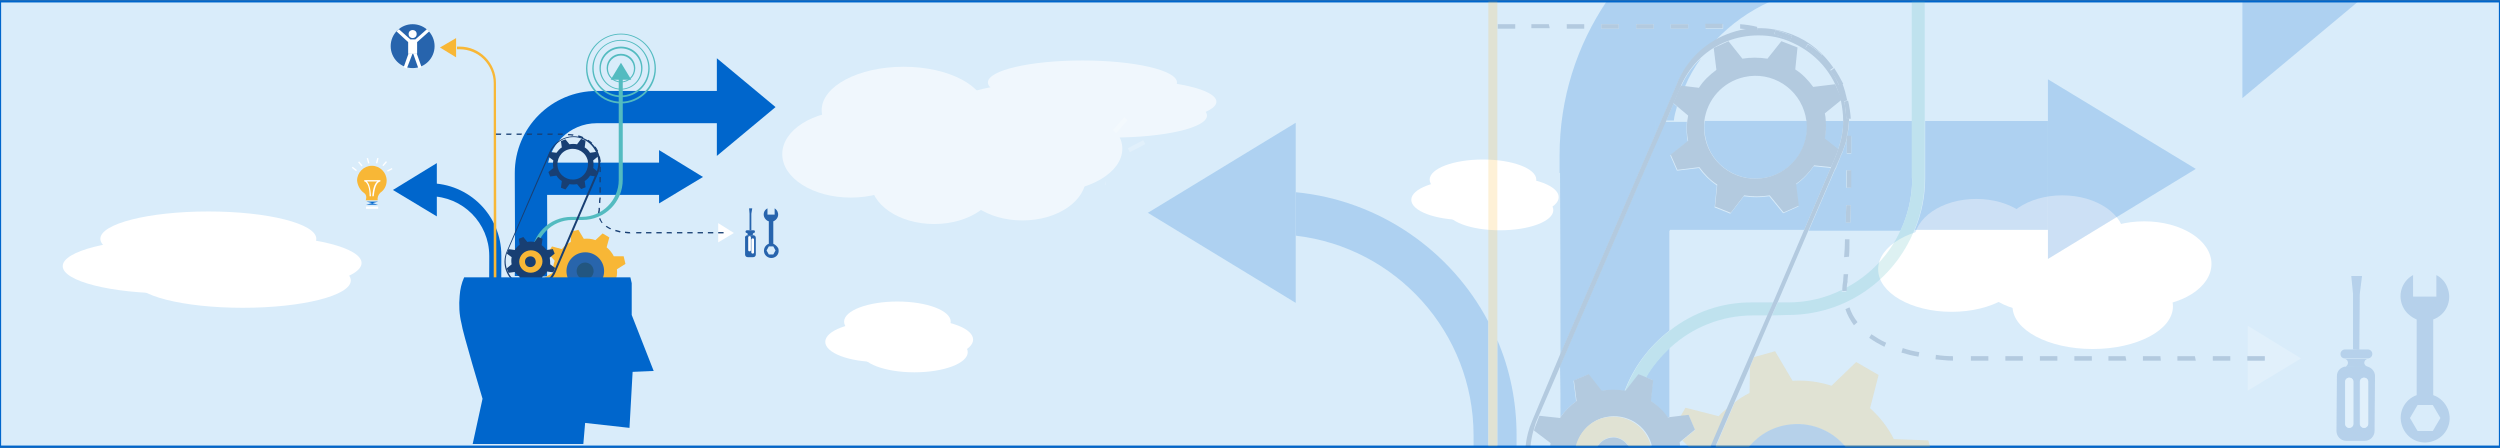 <?xml version="1.0" encoding="utf-8"?>
<!-- Generator: Adobe Illustrator 20.1.0, SVG Export Plug-In . SVG Version: 6.00 Build 0)  -->
<svg version="1.1" id="Livello_1" xmlns="http://www.w3.org/2000/svg" xmlns:xlink="http://www.w3.org/1999/xlink" x="0px" y="0px"
	 viewBox="0 0 558 100" style="enable-background:new 0 0 558 100;" xml:space="preserve">
<rect x="0" y="0" width="558" height="100" fill="#808080" stroke="none"/>
<style type="text/css">
	.st0{fill:#D9ECFA;stroke:#0066CC;stroke-width:0.501;stroke-miterlimit:10;enable-background:new    ;}
	.st1{fill:#FFFFFF;}
	.st2{fill:#0066CC;}
	.st3{fill:#53BBC0;}
	.st4{fill:#F8B736;}
	.st5{fill:#2865AC;}
	.st6{fill:#225680;}
	.st7{fill:#183F73;}
	.st8{fill:#2764AD;}
	.st9{opacity:0.6;}
	.st10{opacity:0.2;}
	.st11{fill:none;}
</style>
<rect id="_Rettangolo_" y="0.3" class="st0" width="558" height="99.4"/>
<title>Tavola disegno 1</title>
<g id="_Gruppo_44">
	<ellipse id="_Tracciato_" class="st1" cx="38.1" cy="59.4" rx="24.1" ry="6.1"/>
	<ellipse id="_Tracciato_2" class="st1" cx="46.5" cy="53.3" rx="24.1" ry="6.1"/>
	<ellipse id="_Tracciato_3" class="st1" cx="56.6" cy="58.7" rx="24.1" ry="6.1"/>
	<ellipse id="_Tracciato_4" class="st1" cx="54.2" cy="62.6" rx="24.1" ry="6.1"/>
</g>
<g id="_Gruppo_45">
	<path class="st2" d="M122.1,61.7l-7.2-0.1c0,0,0.1-4.1,0-21.8l0,0v-1.2c0-10.1,8.2-18.3,18.3-18.3c0,0,0,0,0,0h28v7.2h-28
		c-6.1,0-11.1,5-11.1,11.1v0.1v1.1C122.2,57.6,122.1,61.6,122.1,61.7z"/>
</g>
<g id="_Gruppo_46">
	<path class="st2" d="M109.2,80.2c0,0-0.1-4.1,0-21.9v-1.2c0-7.3-5.9-13.3-13.3-13.3c0,0,0,0-0.1,0v-2.9c8.9,0,16.1,7.2,16.1,16.1
		v1.2c-0.1,17.8,0,21.8,0,21.9L109.2,80.2z"/>
</g>
<g id="_Gruppo_47">
	<rect x="121.2" y="36.3" class="st2" width="28" height="7.2"/>
</g>
<g id="_Gruppo_48">
	<path class="st3" d="M119.5,61.4h-0.9c0-1,0-1.6,0-2c0-0.1,0-0.2,0-0.2v-1.8c0-5,4-9,9-9h2.3c4.5,0,8.2-3.7,8.2-8.2V17.6h0.9v22.5
		c0,5-4,9-9,9h-1.2h-1.1c-4.5,0-8.2,3.7-8.2,8.2v0.7c0,0.4,0,0.6,0,0.9l0,0c0,0,0,0,0,0.1c0,0.1,0,0.2,0,0.3s0,0.1,0,0.1v0.1l0,0
		C119.5,59.8,119.5,60.4,119.5,61.4z"/>
</g>
<g id="_Gruppo_49">
	<path class="st4" d="M110.8,64.7h-0.6V18.6c0-4.2-3.4-7.6-7.6-7.6H102v-0.6h0.6c4.5,0,8.1,3.7,8.1,8.1L110.8,64.7z"/>
</g>
<g id="_Gruppo_50">
	<polygon class="st2" points="160,13 173.1,23.9 160,34.8 	"/>
</g>
<g id="_Gruppo_51">
	<polygon class="st2" points="147.1,33.5 156.9,39.5 147.1,45.4 	"/>
</g>
<g id="_Gruppo_52">
	<polygon class="st3" points="136.3,17.8 138.6,14 140.9,17.8 	"/>
</g>
<g id="_Gruppo_53">
	<polygon class="st2" points="97.5,48.3 87.7,42.4 97.5,36.4 	"/>
</g>
<g id="_Gruppo_54">
	<polygon class="st4" points="101.8,12.8 98.2,10.6 101.8,8.5 	"/>
</g>
<g id="_Gruppo_55">
	<polygon class="st1" points="160.3,49.8 163.8,52 160.3,54.1 	"/>
</g>
<g id="_Gruppo_56">
	<g id="_Gruppo_57">
		<path class="st4" d="M137.7,60.1l1.9-1.2l-0.4-1.7H137c-0.4-0.8-0.9-1.4-1.6-2l0.6-2.2l-1.5-0.9l-1.6,1.5
			c-0.8-0.3-1.7-0.4-2.6-0.3l-1.2-2l-1.7,0.4v2.3c-0.8,0.4-1.4,0.9-2,1.6l-2.2-0.6l-0.9,1.5l1.5,1.7c-0.3,0.8-0.4,1.7-0.3,2.6
			l-2,1.2l0.4,1.7h2.3c0.4,0.8,1,1.5,1.6,2.1l-0.6,2.2l1.5,0.9l1.6-1.6c0.8,0.3,1.7,0.4,2.6,0.3l1.1,1.9l1.7-0.4l0.1-2.3
			c0.8-0.4,1.4-0.9,2-1.6l2.2,0.6l0.9-1.5l-1.6-1.6C137.7,61.9,137.8,61,137.7,60.1z"/>
	</g>
	<g id="_Gruppo_58">
		
			<ellipse transform="matrix(0.997 -8.054686e-02 8.054686e-02 0.997 -4.445 10.714)" class="st5" cx="130.6" cy="60.5" rx="4.2" ry="4.2"/>
	</g>
	<g id="_Gruppo_59">
		<circle class="st6" cx="130.6" cy="60.5" r="1.9"/>
	</g>
</g>
<g id="_Gruppo_60">
	<g id="_Gruppo_61">
		<path class="st7" d="M122.7,57.5l1.1-0.9l-0.4-1l-1.4,0.2c-0.3-0.4-0.7-0.8-1.1-1.1l0.2-1.4l-1-0.4l-0.8,1.1
			c-0.5-0.1-1.1-0.1-1.6,0l-0.9-1.1l-1,0.4l0.2,1.3c-0.4,0.3-0.8,0.7-1.1,1.2l-1.4-0.2l-0.4,1l1.1,0.8c-0.1,0.5-0.1,1.1,0,1.6
			l-1.1,0.9l0.4,1l1.4-0.2c0.3,0.4,0.7,0.8,1.1,1.1l-0.1,1.4l1,0.4l0.8-1.1c0.5,0.1,1.1,0.1,1.6,0l0.9,1.1l1-0.4l-0.2-1.4
			c0.4-0.3,0.8-0.7,1.1-1.2l1.4,0.2l0.4-1l-1.1-0.8C122.8,58.6,122.8,58.1,122.7,57.5z"/>
	</g>
	<g id="_Gruppo_62">
		<ellipse transform="matrix(0.976 -0.22 0.22 0.976 -9.922 27.419)" class="st4" cx="118.4" cy="58.4" rx="2.6" ry="2.5"/>
	</g>
	<g id="_Gruppo_63">
		<ellipse transform="matrix(0.99 -0.14 0.14 0.99 -7.014 17.179)" class="st7" cx="118.4" cy="58.4" rx="1.2" ry="1.2"/>
	</g>
</g>
<g id="_Gruppo_64">
	<g id="_Gruppo_65">
		<path class="st3" d="M138.6,23.1c-4.3,0-7.8-3.5-7.8-7.8s3.5-7.8,7.8-7.8s7.8,3.5,7.8,7.8l0,0C146.4,19.6,142.9,23.1,138.6,23.1z
			 M138.6,7.7c-4.2,0-7.5,3.4-7.5,7.5s3.4,7.5,7.5,7.5s7.5-3.4,7.5-7.5l0,0C146.1,11.1,142.8,7.7,138.6,7.7z"/>
	</g>
	<g id="_Gruppo_66">
		<path class="st3" d="M138.6,21.7c-3.5,0-6.4-2.9-6.4-6.4s2.9-6.4,6.4-6.4s6.4,2.9,6.4,6.4S142.2,21.7,138.6,21.7
			C138.6,21.7,138.6,21.7,138.6,21.7z M138.6,9.1c-3.4,0-6.1,2.7-6.1,6.1s2.7,6.1,6.1,6.1c3.4,0,6.1-2.7,6.1-6.1
			C144.7,11.9,142,9.1,138.6,9.1z"/>
	</g>
	<g id="_Gruppo_67">
		<path class="st3" d="M138.6,20c-2.6,0-4.8-2.1-4.8-4.8s2.1-4.8,4.8-4.8s4.8,2.1,4.8,4.8v0C143.4,17.9,141.2,20,138.6,20z
			 M138.6,10.8c-2.5,0-4.5,2-4.5,4.5c0,2.5,2,4.5,4.5,4.5c2.5,0,4.5-2,4.5-4.5v0C143.1,12.8,141.1,10.8,138.6,10.8L138.6,10.8z"/>
	</g>
	<g id="_Gruppo_68">
		<path class="st3" d="M138.6,18.4c-1.8,0-3.2-1.4-3.2-3.2s1.4-3.2,3.2-3.2c1.8,0,3.2,1.4,3.2,3.2C141.8,17,140.4,18.4,138.6,18.4z
			 M138.6,12.4c-1.6,0-2.9,1.3-2.9,2.9s1.3,2.9,2.9,2.9c1.6,0,2.9-1.3,2.9-2.9S140.2,12.4,138.6,12.4L138.6,12.4z"/>
	</g>
</g>
<g id="_Gruppo_69">
	<g id="_Gruppo_70">
		<circle class="st8" cx="92.1" cy="10.3" r="4.9"/>
	</g>
	<g id="_Gruppo_71">
		<g id="_Gruppo_72">
			<circle class="st1" cx="92.1" cy="7.6" r="0.9"/>
		</g>
		<g id="_Gruppo_73">
			<polyline class="st1" points="93.1,12 93.1,9.4 95.8,7 95.3,6.5 92.7,8.8 91.6,8.8 89,6.5 88.5,7 91.1,9.4 91.1,12 			"/>
		</g>
		<g id="_Gruppo_74">
			<polygon class="st1" points="94.1,15 93.4,15.3 92.2,11.9 93,11.9 			"/>
		</g>
	</g>
	<g id="_Gruppo_75">
		<polygon class="st1" points="90.1,15 90.8,15.3 92.1,11.9 91.2,11.9 		"/>
	</g>
</g>
<g id="_Gruppo_76">
	<path class="st7" d="M132.4,37.5c0.1-0.5,0.1-1.1,0-1.7l1.1-0.9l-0.4-1l-1.4,0.2c-0.3-0.5-0.7-0.9-1.2-1.2l0.2-1.5l-1-0.4l-0.9,1.2
		c-0.6-0.1-1.1-0.1-1.7,0l-0.9-1.1l-1,0.4l0.2,1.4c-0.5,0.3-0.8,0.7-1.2,1.2l-1.5-0.2l-0.4,1l1.2,0.9c-0.1,0.5-0.1,1.1,0,1.7
		l-1.1,0.9l0.4,1l1.4-0.2c0.3,0.5,0.7,0.9,1.2,1.2l-0.2,1.5l1,0.4l0.9-1.2c0.6,0.1,1.1,0.1,1.7,0l0.9,1.1l1-0.4l-0.2-1.4
		c0.5-0.3,0.9-0.7,1.2-1.2l1.4,0.2l0.4-1L132.4,37.5z M128.6,40c-1.8,0.4-3.7-0.7-4.1-2.6c-0.4-1.8,0.7-3.7,2.6-4.1
		c1.8-0.4,3.7,0.7,4.1,2.6c0,0,0,0,0,0C131.5,37.8,130.4,39.6,128.6,40z"/>
</g>
<g id="_Gruppo_77">
	<path class="st7" d="M118.5,64.3c-3.3,0-5.9-2.7-5.9-5.9c0-0.8,0.2-1.6,0.5-2.3l0.1,0.1l-0.1-0.1l9.5-22.1c1.3-3,4.8-4.4,7.8-3.1
		c3,1.3,4.4,4.8,3.1,7.8l-9.5,22.1c-0.6,1.4-1.8,2.6-3.2,3.1C120,64.1,119.2,64.3,118.5,64.3z M128,30.6c-2.2,0-4.2,1.3-5.1,3.4
		l-9.6,22.1c-1.2,2.8,0.1,6.1,2.9,7.4c2.8,1.2,6.1-0.1,7.4-2.9l0,0l9.5-22.1c1.2-2.8-0.1-6.1-2.9-7.4
		C129.6,30.8,128.8,30.6,128,30.6L128,30.6z"/>
</g>
<g id="_Gruppo_78">
	<path class="st2" d="M103.6,61.9c-0.6,1.3-0.9,2.7-1,4.1c-0.2,2.1-0.1,4.2,0.4,6.2c0.2,1.8,4.7,16.8,4.7,16.8l-2.2,10.1h24.7
		l0.4-4.7l9.9,1.1l0.7-12.5l4.7-0.2L141,70.3v-7.1c-0.1-0.4-0.2-0.8-0.3-1.3L103.6,61.9z"/>
</g>
<g id="_Gruppo_79">
	<rect x="81.7" y="46.1" class="st1" width="2.7" height="0.5"/>
</g>
<g id="_Gruppo_80">
	<path class="st4" d="M81.3,43.1c-0.9-0.6-1.5-1.7-1.6-2.8c0-1.8,1.5-3.3,3.3-3.3c1.8,0,3.3,1.5,3.3,3.3c0,1.1-0.5,2.1-1.4,2.7
		c-0.5,0.5-0.7,1.1-0.6,1.7h-2.7C81.7,44.7,82,43.6,81.3,43.1z"/>
</g>
<g id="_Gruppo_81">
	<polyline class="st2" points="81.8,45 84.4,45 81.7,45.7 84.4,45.7 	"/>
</g>
<g id="_Gruppo_82">
	<rect x="85.3" y="36.4" transform="matrix(0.659 -0.752 0.752 0.659 1.77 77.037)" class="st1" width="1.2" height="0.3"/>
</g>
<g id="_Gruppo_83">
	<rect x="83.6" y="35.7" transform="matrix(0.247 -0.969 0.969 0.247 28.665 108.601)" class="st1" width="1.2" height="0.3"/>
</g>
<g id="_Gruppo_84">
	<rect x="82" y="35.3" transform="matrix(0.963 -0.269 0.269 0.963 -6.612 23.407)" class="st1" width="0.3" height="1.2"/>
</g>
<g id="_Gruppo_85">
	<rect x="80.3" y="36" transform="matrix(0.776 -0.63 0.63 0.776 -5.062 58.868)" class="st1" width="0.3" height="1.2"/>
</g>
<g id="_Gruppo_86">
	<rect x="86.4" y="37.8" transform="matrix(0.886 -0.464 0.464 0.886 -7.699 44.653)" class="st1" width="1.2" height="0.3"/>
</g>
<g id="_Gruppo_87">
	<rect x="78.9" y="37.1" transform="matrix(0.614 -0.79 0.79 0.614 0.777 77.01)" class="st1" width="0.3" height="1.2"/>
</g>
<g id="_Gruppo_88">
	<path class="st1" d="M83.4,43.8h-0.3c0-0.1,0.1-2.5,1.1-3.3h-2.3c0.4,0.4,0.8,1.2,0.9,3.3h-0.3c0-2-0.5-2.8-0.8-3.1
		c-0.1-0.1-0.2-0.2-0.4-0.2l0,0v-0.3h0.1h3.5v0.3C83.5,40.8,83.5,43.8,83.4,43.8z"/>
</g>
<g id="_Gruppo_89">
	<path class="st8" d="M172.6,54.4v-5c0.8-0.3,1.3-1.2,1-2c-0.1-0.4-0.4-0.7-0.7-0.9v1.4h-1.6v-1.4c-0.8,0.4-1.1,1.4-0.6,2.2
		c0.2,0.3,0.5,0.6,0.9,0.7v5c-0.8,0.3-1.3,1.2-1,2.1c0.3,0.8,1.2,1.3,2.1,1s1.3-1.2,1-2.1C173.4,54.9,173,54.6,172.6,54.4
		L172.6,54.4z M172.6,56.8h-1l-0.5-0.9l0.5-0.9h1l0.5,0.9L172.6,56.8z"/>
</g>
<g id="_Gruppo_90">
	<g id="_Gruppo_91">
		<path class="st8" d="M166.9,52.5l1.2,0c0.4,0,0.6,0.3,0.6,0.6l0,3.7c0,0.4-0.3,0.6-0.6,0.6l-1.2,0c-0.4,0-0.6-0.3-0.6-0.6l0-3.7
			C166.2,52.8,166.5,52.5,166.9,52.5z"/>
	</g>
	<g id="_Gruppo_92">
		<path class="st1" d="M168,53.2L168,53.2c0.2,0,0.3,0.1,0.3,0.3l0,2.8c0,0.2-0.1,0.3-0.3,0.3l0,0c-0.2,0-0.3-0.1-0.3-0.3l0-2.8
			C167.7,53.4,167.8,53.2,168,53.2z"/>
	</g>
	<g id="_Gruppo_93">
		<path class="st1" d="M167.3,52.7L167.3,52.7c0.2,0,0.3,0.1,0.3,0.3v2.8c0,0.2-0.1,0.3-0.3,0.3l0,0c-0.2,0-0.3-0.1-0.3-0.3V53
			C167,52.8,167.1,52.7,167.3,52.7z"/>
	</g>
	<g id="_Gruppo_94">
		<path class="st8" d="M168,52.3c0-0.1,0.1-0.2,0.2-0.3h-1.5c0.1,0,0.2,0.2,0.2,0.3c0,0.1-0.1,0.2-0.2,0.2h1.5
			C168.1,52.5,168,52.4,168,52.3z"/>
	</g>
	<g id="_Gruppo_95">
		<path class="st8" d="M166.7,51.4l1.5,0c0.2,0,0.3,0.1,0.3,0.3l0,0c0,0.2-0.1,0.3-0.3,0.3l-1.5,0c-0.2,0-0.3-0.1-0.3-0.3l0,0
			C166.4,51.5,166.6,51.4,166.7,51.4z"/>
	</g>
	<g id="_Gruppo_96">
		<polygon class="st8" points="167.2,46.5 167.3,47.7 167.3,51.4 167.7,51.4 167.7,47.7 167.9,46.5 		"/>
	</g>
</g>
<g id="_Gruppo_97">
	<path class="st7" d="M161.5,52.1h-1.2v-0.3h1.2V52.1z M159.2,52.1H158v-0.3h1.2V52.1z M156.9,52.1h-1.2v-0.3h1.2V52.1z M154.6,52.1
		h-1.2v-0.3h1.2V52.1z M152.3,52.1h-1.2v-0.3h1.2V52.1z M150,52.1h-1.2v-0.3h1.1L150,52.1z M147.7,52.1h-1.2v-0.3h1.2V52.1z
		 M145.4,52.1h-1.2v-0.3h1.2V52.1z M143.1,52.1h-1.1v-0.3h1.2L143.1,52.1z M140.7,52.1c-0.4,0-0.8,0-1.2-0.1v-0.3
		c0.4,0,0.8,0.1,1.1,0.1L140.7,52.1z M138.4,51.9c-0.4-0.1-0.8-0.2-1.1-0.3l0.1-0.3c0.4,0.1,0.7,0.2,1.1,0.3L138.4,51.9z
		 M136.2,51.2c-0.4-0.2-0.7-0.4-1-0.6l0.2-0.2c0.3,0.2,0.6,0.4,1,0.6L136.2,51.2z M134.3,49.8c-0.2-0.3-0.4-0.6-0.6-1l0.3-0.1
		c0.1,0.4,0.3,0.7,0.5,1L134.3,49.8z M133.5,47.6c0-0.2,0-0.5,0.1-0.7l0,0c0,0,0-0.2,0-0.5h0.3c0,0.3,0,0.5,0,0.5
		c0,0.2-0.1,0.4-0.1,0.6L133.5,47.6z M134,45.3h-0.3c0-0.3,0-0.7,0.1-1.2h0.3C134,44.6,134,44.9,134,45.3L134,45.3z M134.1,43h-0.3
		c0-0.4,0-0.7,0-1.2h0.3C134.1,42.2,134.1,42.6,134.1,43L134.1,43z M134.1,40.7h-0.3c0-0.4,0-0.8,0-1.2h0.3
		C134.1,39.9,134.1,40.3,134.1,40.7L134.1,40.7z M133.8,38.4c0-0.4,0-0.8,0-1.2h0.3c0,0.4,0,0.8,0,1.2H133.8z M133.8,36.1
		c0-0.4-0.1-0.8-0.2-1.1l0.3-0.1c0.1,0.4,0.1,0.8,0.2,1.2L133.8,36.1z M133.3,33.9c-0.1-0.4-0.3-0.7-0.6-1l0.2-0.2
		c0.2,0.3,0.4,0.6,0.6,1L133.3,33.9z M132,32.1c-0.3-0.3-0.6-0.5-0.9-0.7l0.2-0.2c0.3,0.2,0.6,0.4,0.9,0.7L132,32.1z M130.1,30.9
		c-0.3-0.1-0.7-0.3-1.1-0.4l0.1-0.3c0.4,0.1,0.7,0.2,1.1,0.4L130.1,30.9z M127.9,30.3c-0.4-0.1-0.8-0.1-1.1-0.1v-0.3
		c0.4,0,0.8,0.1,1.2,0.1L127.9,30.3z M124.5,30.1v-0.3h0.7h0.4v0.3h-0.4L124.5,30.1z M123.3,30.1h-1.1v-0.3h1.2L123.3,30.1z
		 M121,30.1h-1.1v-0.3h1.2L121,30.1z M118.7,30.1h-1.1v-0.3h1.2L118.7,30.1z M116.4,30.1h-1.1v-0.3h1.2L116.4,30.1z M114.1,30.1H113
		v-0.3h1.2L114.1,30.1z M111.8,30.1h-1.1v-0.3h1.2L111.8,30.1z"/>
</g>
<g id="_Gruppo_98">
	<ellipse id="_Tracciato_5" class="st1" cx="326.9" cy="44.6" rx="11.9" ry="4.5"/>
	<ellipse id="_Tracciato_6" class="st1" cx="331" cy="40.1" rx="11.9" ry="4.5"/>
	<ellipse id="_Tracciato_7" class="st1" cx="336" cy="44" rx="11.9" ry="4.5"/>
	<ellipse id="_Tracciato_8" class="st1" cx="334.8" cy="46.9" rx="11.9" ry="4.5"/>
</g>
<g id="_Gruppo_99">
	<ellipse id="_Tracciato_9" class="st1" cx="196.1" cy="76.3" rx="11.9" ry="4.5"/>
	<ellipse id="_Tracciato_10" class="st1" cx="200.3" cy="71.8" rx="11.9" ry="4.5"/>
	<ellipse id="_Tracciato_11" class="st1" cx="205.3" cy="75.8" rx="11.9" ry="4.5"/>
	<ellipse id="_Tracciato_12" class="st1" cx="204.1" cy="78.6" rx="11.9" ry="4.5"/>
</g>
<g class="st9">
	<g id="_Gruppo_101">
		<ellipse id="_Tracciato_17" class="st1" cx="234.3" cy="23.3" rx="21.1" ry="4.9"/>
		<ellipse id="_Tracciato_18" class="st1" cx="241.6" cy="18.4" rx="21.1" ry="4.9"/>
		<ellipse id="_Tracciato_19" class="st1" cx="250.4" cy="22.7" rx="21.1" ry="4.9"/>
		<ellipse id="_Tracciato_20" class="st1" cx="248.3" cy="25.8" rx="21.1" ry="4.9"/>
	</g>
	<g id="_Gruppo_102">
		<ellipse id="_Tracciato_21" class="st1" cx="189.9" cy="34.4" rx="15.3" ry="9.7"/>
		<ellipse id="_Tracciato_22" class="st1" cx="201.7" cy="24.6" rx="18.3" ry="9.7"/>
		<ellipse id="_Tracciato_23" class="st1" cx="233.8" cy="33.2" rx="16.7" ry="9.7"/>
		<ellipse id="_Tracciato_24" class="st1" cx="228.2" cy="39.5" rx="14.2" ry="9.7"/>
		<ellipse id="_Tracciato_25" class="st1" cx="214" cy="33.2" rx="14.2" ry="9.7"/>
		<ellipse id="_Tracciato_26" class="st1" cx="208.5" cy="40.3" rx="14.2" ry="9.7"/>
	</g>
</g>
<g id="_Gruppo_153">
	<ellipse id="_Tracciato_33" class="st1" cx="478.6" cy="58.9" rx="15" ry="9.5"/>
	<ellipse id="_Tracciato_34" class="st1" cx="467.1" cy="68.4" rx="17.9" ry="9.5"/>
	<ellipse id="_Tracciato_35" class="st1" cx="435.6" cy="60.1" rx="16.4" ry="9.5"/>
	<ellipse id="_Tracciato_36" class="st1" cx="441.1" cy="53.9" rx="13.9" ry="9.5"/>
	<ellipse id="_Tracciato_37" class="st1" cx="455" cy="60.1" rx="13.9" ry="9.5"/>
	<ellipse id="_Tracciato_38" class="st1" cx="460.3" cy="53.1" rx="13.9" ry="9.5"/>
</g>
<g class="st10">
	<path class="st11" d="M342.2,96.2c-0.3,1.1-0.5,2.3-0.6,3.4h4.2c0-0.2,0-0.4,0.1-0.6L342.2,96.2z"/>
	<path class="st11" d="M348.1,93.4c0.1-0.1,0.1-0.2,0.2-0.3c0-3.3,0-7.2,0-11.6l-5.5,12.7c-0.2,0.4-0.3,0.8-0.4,1.3l1-2.6
		L348.1,93.4z"/>
	<path class="st11" d="M374.6,98.9c0,0.3,0.1,0.5,0.1,0.8h2.1l-1.4-1.4L374.6,98.9z"/>
	<path class="st11" d="M348.3,79.1c0-10.3,0-23.5-0.1-40.4v-0.1v-4c0-12.7,3.9-24.5,10.5-34.3h-24.5l0,75.6
		c2.8,6.6,4.3,13.8,4.3,21.3v2.4h1.9c0.2-2,0.7-3.9,1.5-5.8L348.3,79.1z M349.7,5.4h3.9v1h-3.9V5.4z M338.2,6.3h-3.9v-1h3.9V6.3z
		 M341.8,5.4h3.9l0.2,1h-4.1V5.4z"/>
	<path class="st11" d="M372.7,77.6c0,6.2,0,11.3,0,15.6l2.4-0.3l1.1-1.9l7.4,1.9c0.6-0.7,1.3-1.3,1.9-1.9l8.9-20.7h-3.2
		C384.1,70.4,377.6,73.1,372.7,77.6z"/>
	<path class="st11" d="M289.2,52.7v14.9l-33-20.1l33-20.1v15.5c18.7,1.8,34.6,13.1,43,28.9V0.3h-85.7v39.9l0.1,0l0.1,1
		c-0.1,0-0.1,0-0.2,0.1v58.4h82.4v-2.4C328.9,74.2,311.6,55.2,289.2,52.7z M248.4,29.1l2.6-2.9l0.7,0.6l-2.6,2.9L248.4,29.1z
		 M252.1,34l-0.5-0.9l3.5-1.8l0.5,0.9L252.1,34z"/>
	<path class="st11" d="M403,25.8C403,25.8,403,25.8,403,25.8c-1.4-6.2-7.5-10.1-13.7-8.7c-4.9,1.1-8.3,5.1-8.9,9.8h22.8
		C403.2,26.6,403.1,26.2,403,25.8z"/>
	<path class="st11" d="M372.7,73.8c5.1-3.9,11.6-6.3,18.5-6.3l4.5,0l6.9-16.1h-30C372.7,59.9,372.7,67.3,372.7,73.8z"/>
	<path class="st11" d="M379.2,19.8c1.1-1.6,2.4-2.9,3.9-4l-0.6-4.9l3.3-1.5l3.1,3.9c1.9-0.3,3.8-0.3,5.6,0l3.1-3.9l3.6,1.4l-0.5,4.9
		c1.6,1.1,2.9,2.4,4,3.9l4.9-0.6l1.2,2.7c-1.5-5.3-5.3-9.9-10.7-12.2c-2.4-1-4.9-1.6-7.5-1.6c-4.9,0-9.4,1.9-12.9,5
		c-1.4,2-2.7,4.2-3.7,6.5L379.2,19.8z"/>
	<path class="st11" d="M407.4,27h4.1c0-1.5-0.2-3-0.5-4.5l-3.7,3C407.3,26,407.4,26.5,407.4,27z"/>
	<path class="st11" d="M374.3,23.8c-0.3,1-0.6,2.1-0.8,3.2h3.2c0-0.4,0.1-0.8,0.2-1.2L374.3,23.8z"/>
	<path class="st11" d="M382.8,9.1c2.3-1.3,4.8-2.2,7.5-2.5c-0.6-0.1-1.3-0.1-1.9-0.2v-1c1.3,0.1,2.6,0.3,3.9,0.5l0,0.5
		c2.6-0.1,5.3,0.4,7.8,1.4c3.9,1.5,7,4.2,9.2,7.4l0,0c0.8,1.1,1.4,2.2,2,3.5l-0.1,0.1c0.5,1.2,0.9,2.5,1.1,3.8l0.2,0
		c0.3,1.3,0.5,2.6,0.5,3.9l-0.4,0c0,0.2,0,0.3,0,0.5h14.1V0.3h-31.5C390.6,2.4,386.3,5.4,382.8,9.1z"/>
	<path class="st11" d="M390.5,87.6l0.1-5.8l-3.4,7.8C388.2,88.9,389.3,88.2,390.5,87.6z"/>
	<path class="st11" d="M411.2,64.6c0-0.6,0.1-1.2,0.2-1.8c0,0,0-0.6,0.1-1.5h1c-0.1,1.1-0.1,1.7-0.1,1.7c-0.1,0.4-0.1,0.8-0.2,1.2
		c5.3-2.8,9.5-7.3,12.1-12.8h-20.5l-6.9,16.1l2.3,0C403.5,67.4,407.5,66.3,411.2,64.6z M411.9,53.4h1c0,1.5-0.1,2.8-0.1,3.9l0,0.1
		h-1C411.8,56.2,411.9,54.9,411.9,53.4z"/>
	<polygon class="st11" points="539.6,90.4 538,93.3 539.6,96.2 543,96.2 544.7,93.3 543,90.4 	"/>
	<path class="st11" d="M526.4,0.3l-25.9,21.5V0.3h-70.8V27h27.4v-9.3l33,20.1l-33,20.1v-6.5h-29.7c-4.6,11.1-15.5,18.9-28.2,19
		l-3.6,0.1l-4,9.3l4.7-1.3l3.9,6.6c2.9-0.2,5.9,0.2,8.7,1.1l5.5-5.3l5,2.9l-1.9,7.4c2.2,1.9,3.9,4.3,5.3,6.9l7.6,0.1l0.4,1.5h126.8
		V0.3H526.4z M413.8,72.6c-0.8-1.1-1.5-2.3-1.9-3.6l0.9-0.3c0.4,1.2,1,2.3,1.8,3.3L413.8,72.6z M420.7,77.4c-1.2-0.5-2.4-1.2-3.4-2
		l0.6-0.8c1,0.7,2.1,1.4,3.3,1.9L420.7,77.4z M428.2,79.6c-1.3-0.2-2.6-0.5-3.8-0.9l0.3-0.9c1.2,0.4,2.5,0.6,3.7,0.9L428.2,79.6z
		 M435.9,80.5c-1.3,0-2.7-0.1-3.9-0.3l0.1-1c1.2,0.1,2.5,0.2,3.8,0.3L435.9,80.5z M443.7,80.5h-3.9v-1h3.9V80.5z M451.5,80.5h-3.9
		v-1h3.9V80.5z M459.2,80.5h-3.9v-1h3.9V80.5z M466.9,80.5H463v-1h3.9V80.5z M470.6,80.5v-1h3.9l0.2,1H470.6z M478.3,80.5v-1h3.9
		l0.2,1H478.3z M486,80.5v-1h3.9l0.2,1H486z M497.8,80.5h-3.9v-1h3.9V80.5z M527.2,61.6l-0.5,4l0,12.5l-1.5,0l0-12.5l-0.4-4
		L527.2,61.6z M523.4,78.1l5.1,0c0.5,0,1,0.4,1,1c0,0.5-0.4,1-1,1l-5.1,0c-0.5,0-1-0.4-1-1S522.8,78.1,523.4,78.1z M501.7,87.2v-6.7
		h0v-1h0v-6.7l11.9,7.2L501.7,87.2z M530.1,96.3c0,1.2-1,2.2-2.2,2.2l-4.1,0c-1.2,0-2.2-1-2.2-2.2l0.1-12.3c0-1.1,0.8-2,1.9-2.1
		c0.2-0.1,0.4-0.3,0.5-0.6c0.1-0.5-0.1-1-0.6-1.2c0.1,0,0.2,0,0.3,0h4.5h0.2c-0.4,0.1-0.7,0.5-0.7,0.9c0,0.4,0.3,0.7,0.6,0.8
		c1,0.2,1.8,1.1,1.8,2.2L530.1,96.3z M543.1,98.4c-2.8,1-5.9-0.4-7-3.2c-1-2.8,0.4-5.9,3.2-7V71.3c-1.2-0.4-2.3-1.3-2.9-2.5
		c-1.4-2.6-0.5-5.9,2.1-7.4v4.8h5.2v-4.8c1.1,0.6,2,1.7,2.5,2.9c1,2.8-0.4,5.9-3.2,7v16.9l0,0c1.5,0.5,2.7,1.7,3.2,3.2
		C547.4,94.2,545.9,97.3,543.1,98.4z"/>
	<path class="st2" d="M348.2,38.6v0.1c0.1,16.9,0.1,30.1,0.1,40.4l21.1-48.8V27h1.4l3.4-7.9c1.7-4.4,4.8-7.8,8.6-10
		c3.5-3.7,7.7-6.7,12.4-8.8h-36.6c-6.6,9.8-10.5,21.6-10.5,34.3V38.6z M380.7,5.4h2.5c0,0,0.5,0,1.4,0v1c-0.9,0-1.4,0-1.4,0h-2.5
		V5.4z M372.9,5.4h3.9v1h-3.9V5.4z M365.2,5.4h3.9v1h-3.9V5.4z M357.4,5.4h3.9v1h-3.9V5.4z"/>
	<path class="st2" d="M374.3,23.8l-0.8-0.7l-1.6,3.8h1.7C373.7,25.9,374,24.8,374.3,23.8z"/>
	<path class="st2" d="M348.3,93.1c1-1.4,2.2-2.6,3.5-3.5l-0.6-4.6l3.3-1.4l2.9,3.7c1.7-0.3,3.5-0.3,5.2,0c2-5.4,5.5-10,10-13.5
		c0-6.4,0-13.9,0-22.5h-3.3V32.7l-21.1,48.9C348.3,86,348.3,89.8,348.3,93.1z"/>
	<path class="st2" d="M379.7,13c-1.9,1.8-3.5,3.9-4.5,6.4l0.8,0.1C377,17.1,378.2,15,379.7,13z"/>
	<path class="st2" d="M367.3,84.2l1.6,0.7l-0.5,4.6c1.5,1,2.8,2.3,3.8,3.7l0.4-0.1c0-4.3,0-9.5,0-15.6
		C370.6,79.5,368.8,81.7,367.3,84.2z"/>
	<path class="st2" d="M334.2,75.9l0,23.7h4.3v-2.4C338.5,89.6,337,82.4,334.2,75.9z"/>
	<path class="st2" d="M289.2,42.9v9.7c22.4,2.6,39.7,21.6,39.7,44.6v2.4h3.3V71.8C323.9,56,307.9,44.7,289.2,42.9z"/>
	<path class="st2" d="M427.4,51.3h29.7V27h-27.4v12.8C429.7,43.8,428.9,47.7,427.4,51.3z"/>
	<path class="st2" d="M394.4,39.6L394.4,39.6C394.3,39.6,394.3,39.5,394.4,39.6c5.8-1.3,9.6-6.8,8.9-12.6h-22.8
		c-0.2,1.3-0.1,2.6,0.2,3.9C382,37.1,388.2,41,394.4,39.6z"/>
	<path class="st2" d="M407.2,31.1l3,2.4c0.8-2.2,1.2-4.4,1.2-6.5h-4.1C407.6,28.3,407.5,29.7,407.2,31.1z"/>
	<path class="st2" d="M426.8,39.8V27h-14.1c0,1.1-0.2,2.2-0.4,3.4h0.9c0,1.3,0,2.6,0,3.9h-1c0-1.1,0-2.2,0-3.4
		c-0.2,1-0.5,1.9-0.9,2.9c-0.1,0.4-0.3,0.7-0.5,1.1l0,0.1l-1.1,2.8l-0.1,0l-5.9,13.7h20.5C425.9,47.8,426.8,43.9,426.8,39.8z
		 M413,49.5l0,0.2h-1c0-1.2,0-2.5,0.1-3.9h1C413.1,47,413,48.3,413,49.5z M413.1,41.9h-1c0-1.2,0-2.5,0-3.9h1c0,1.2,0,2.4,0,3.7
		L413.1,41.9z"/>
	<polygon class="st2" points="369.4,30.3 370.8,27 369.4,27 	"/>
	<path class="st2" d="M372.7,51.3h30l5.9-13.8l-3.8-0.4c-1.1,1.6-2.4,3-4,4.1l0.6,4.9l-3.4,1.5l-3.1-3.8c-1.9,0.3-3.8,0.3-5.7,0
		l-3,3.9l-3.5-1.4l0.5-4.9c-1.6-1.1-2.9-2.4-4-3.9l-4.9,0.6l-1.5-3.4l3.9-3.1c-0.3-1.5-0.3-3-0.2-4.4h-3.2h-1.7l-2.5,5.7v18.6H372.7
		z"/>
	<path class="st3" d="M372.7,73.8c-4.5,3.4-8,8.1-10,13.5c0,0,0.1,0,0.1,0l2.9-3.7l1.7,0.7c1.4-2.5,3.3-4.7,5.4-6.7
		c4.9-4.5,11.4-7.2,18.5-7.2h3.2l1.3-2.9l-4.5,0C384.2,67.4,377.8,69.8,372.7,73.8z"/>
	<path class="st3" d="M426.8,39.8c0,4.1-0.9,8-2.6,11.6c-2.5,5.5-6.8,10-12.1,12.8c0,0.3,0,0.6,0,0.9l-1,0.1c0-0.2,0-0.3,0-0.5
		c-3.6,1.8-7.7,2.8-12,2.8l-2.3,0l-1.3,2.9l3.6-0.1c12.8,0,23.7-7.8,28.2-19c1.5-3.6,2.3-7.5,2.3-11.6V27V0.3h-2.9V27V39.8z"/>
	<polygon class="st4" points="334.2,0.3 332.2,0.3 332.2,71.8 332.2,99.6 334.2,99.6 334.2,75.9 	"/>
	<polygon class="st2" points="526.4,0.3 500.5,0.3 500.5,21.9 	"/>
	<polygon class="st2" points="457.1,57.8 490.1,37.7 457.1,17.7 457.1,27 457.1,51.3 	"/>
	<polygon class="st2" points="256.2,47.5 289.2,67.6 289.2,52.7 289.2,42.9 289.2,27.4 	"/>
	<polygon class="st1" points="501.7,79.5 505.5,79.5 505.5,80.5 501.7,80.5 501.7,87.2 513.6,80 501.7,72.7 	"/>
	<path class="st4" d="M383.6,92.9l-7.4-1.9l-1.1,1.9l1.8-0.2l1.4,3.3l-2.8,2.3l1.4,1.4h5l3.7-8.6C384.9,91.6,384.2,92.2,383.6,92.9z
		"/>
	<path class="st4" d="M422.7,98c-1.3-2.6-3.1-4.9-5.3-6.9l1.9-7.4l-5-2.9l-5.5,5.3c-2.8-0.9-5.7-1.3-8.7-1.1l-3.9-6.6l-4.7,1.3
		l-0.9,2.2l-0.1,5.8c-1.2,0.6-2.3,1.3-3.3,2.1l-4.3,10h7.5c2.3-2.8,5.7-4.6,9.6-5c4.7-0.4,9.1,1.6,11.9,5h18.9l-0.4-1.5L422.7,98z"
		/>
	<path class="st5" d="M400,94.7c-3.9,0.3-7.3,2.2-9.6,5h21.5C409.1,96.3,404.7,94.3,400,94.7z"/>
	<path class="st7" d="M375.5,98.2l2.8-2.3l-1.4-3.3l-1.8,0.2l-2.4,0.3l-0.4,0.1c-1-1.5-2.3-2.7-3.8-3.7l0.5-4.6l-1.6-0.7l-1.7-0.7
		l-2.9,3.7c0,0-0.1,0-0.1,0c-1.7-0.3-3.5-0.3-5.2,0l-2.9-3.7l-3.3,1.4l0.6,4.6c-1.4,1-2.6,2.2-3.5,3.5c-0.1,0.1-0.1,0.2-0.2,0.3
		l-4.6-0.5l-1,2.6c-0.1,0.2-0.2,0.5-0.2,0.7l3.7,2.8c0,0.2-0.1,0.4-0.1,0.6h5.9c0.7-3.1,3.2-5.7,6.5-6.4c4.6-1,9.2,1.8,10.3,6.4h6.3
		c0-0.3-0.1-0.5-0.1-0.8L375.5,98.2z"/>
	<path class="st4" d="M358.2,93.2c-3.3,0.7-5.7,3.3-6.5,6.4h4.9c0.6-1,1.6-1.8,2.9-2c1.7-0.2,3.2,0.6,4,2h5
		C367.4,95,362.8,92.2,358.2,93.2z"/>
	<path class="st7" d="M359.5,97.7c-1.3,0.2-2.3,0.9-2.9,2h6.9C362.7,98.3,361.1,97.4,359.5,97.7z"/>
	<path class="st7" d="M376.8,25.8c-0.1,0.4-0.1,0.8-0.2,1.2c-0.2,1.5-0.1,3,0.2,4.4l-3.9,3.1l1.5,3.4l4.9-0.6c1.1,1.5,2.4,2.9,4,3.9
		l-0.5,4.9l3.5,1.4l3-3.9c1.9,0.3,3.8,0.3,5.7,0l3.1,3.8l3.4-1.5l-0.6-4.9c1.6-1.1,2.9-2.5,4-4.1l3.8,0.4l1.3-3.1
		c0.1-0.3,0.2-0.6,0.3-0.9l-3-2.4c0.3-1.4,0.3-2.7,0.2-4.1c0-0.5-0.1-1-0.2-1.5l3.7-3c-0.1-0.3-0.1-0.5-0.2-0.8l-1.2-2.7l-4.9,0.6
		c-1.1-1.5-2.4-2.9-4-3.9l0.5-4.9l-3.6-1.4l-3.1,3.9c-1.9-0.3-3.8-0.3-5.6,0l-3.1-3.9l-3.3,1.5l0.6,4.9c-1.5,1.1-2.9,2.4-3.9,4
		l-3.3-0.4l-0.8-0.1c0,0,0,0,0,0.1l-1.6,3.8l0.8,0.7L376.8,25.8z M380.4,27c0.6-4.7,4-8.7,8.9-9.8c6.2-1.4,12.3,2.5,13.7,8.7
		c0,0,0,0,0,0c0.1,0.4,0.1,0.8,0.2,1.1c0.7,5.8-3.1,11.3-8.9,12.6c0,0,0,0,0,0h0c-6.2,1.4-12.3-2.5-13.7-8.7
		C380.3,29.6,380.3,28.2,380.4,27z"/>
	<polygon class="st7" points="410.8,34.9 409.6,37.6 409.7,37.6 	"/>
	<path class="st7" d="M390.6,81.8l0.9-2.2l4-9.3l1.3-2.9l6.9-16.1l5.9-13.7l1.2-2.7l0-0.1c0.2-0.3,0.3-0.7,0.5-1.1
		c0.4-1,0.7-1.9,0.9-2.9c0-0.2,0-0.3,0-0.5h0.1c0.2-1.1,0.3-2.2,0.4-3.4c0-0.2,0-0.3,0-0.5l-0.6,0c-0.1-1.3-0.2-2.5-0.5-3.8l0.7-0.2
		c-0.3-1.3-0.6-2.6-1.1-3.8l-0.8,0.3c-0.5-1.2-1.1-2.3-1.9-3.3l0.7-0.5c-2.2-3.2-5.3-5.9-9.2-7.4c-2.6-1-5.2-1.5-7.8-1.4l0,0.4
		c-0.6-0.1-1.3-0.2-1.9-0.3c-2.6,0.3-5.2,1.2-7.5,2.5c-3.8,2.2-6.9,5.6-8.6,10l-3.4,7.9l-1.4,3.3l-21.1,48.8L342,93.9
		c-0.8,1.8-1.3,3.8-1.5,5.8h1.1c0.1-1.1,0.3-2.3,0.6-3.4c0.1-0.3,0.2-0.5,0.2-0.7c0.1-0.4,0.3-0.8,0.4-1.3l5.5-12.7l21.1-48.9
		l2.5-5.7l1.6-3.8l1.6-3.8c0,0,0,0,0-0.1c1.1-2.5,2.6-4.6,4.5-6.4c3.4-3.2,8-5,12.9-5c2.6,0,5.2,0.5,7.5,1.6
		c5.4,2.4,9.2,6.9,10.7,12.2c0.1,0.3,0.1,0.5,0.2,0.8c0.3,1.5,0.5,3,0.5,4.5c0,2.2-0.4,4.4-1.2,6.5c-0.1,0.3-0.2,0.6-0.3,0.9
		l-1.3,3.1l-5.9,13.8l-6.9,16.1l-1.3,2.9L385.5,91l-3.7,8.6h1.1l4.3-10L390.6,81.8z M399.6,8.9c-1.2-0.5-2.4-0.9-3.6-1.3l0.3-0.9
		c1.3,0.3,2.5,0.8,3.7,1.3L399.6,8.9z M406.1,12.9c-1-0.9-2-1.6-3.1-2.3l0.5-0.8c1.1,0.7,2.2,1.5,3.2,2.4L406.1,12.9z"/>
	<rect x="248.1" y="27.5" transform="matrix(0.659 -0.752 0.752 0.659 64.194 197.52)" class="st1" width="3.9" height="1"/>
	<rect x="251.7" y="32.2" transform="matrix(0.886 -0.464 0.464 0.886 13.77 121.35)" class="st1" width="3.9" height="1"/>
	<path class="st1" d="M246.7,40.3L246.7,40.3l-0.1,1c0.1,0,0.1,0,0.2-0.1L246.7,40.3z"/>
	<path class="st8" d="M543.1,88.2L543.1,88.2l0-16.9c2.8-1,4.3-4.1,3.2-7c-0.4-1.2-1.3-2.3-2.5-2.9v4.8h-5.2v-4.8
		c-2.6,1.4-3.6,4.7-2.1,7.4c0.6,1.1,1.7,2,2.9,2.5v16.9c-2.8,1-4.3,4.1-3.2,7c1,2.8,4.1,4.3,7,3.2c2.8-1,4.3-4.1,3.2-7
		C545.8,89.9,544.6,88.7,543.1,88.2z M543,96.2h-3.4l-1.7-2.9l1.7-2.9h3.4l1.7,2.9L543,96.2z"/>
	<path class="st8" d="M528.3,81.8c0.1,0,0.1,0.1,0.2,0.1L528.3,81.8l-4.7,0.1h-0.2c0.1,0,0.1-0.1,0.1-0.1c-1.1,0.2-1.9,1-1.9,2.1
		l-0.1,12.3c0,1.2,1,2.2,2.2,2.2l4.1,0c1.2,0,2.2-1,2.2-2.2l0.1-12.3C530.1,82.9,529.3,82,528.3,81.8z M525.2,94.6
		c0,0.5-0.4,0.9-0.9,0.9l0,0c-0.5,0-0.9-0.4-0.9-0.9l0-9.4c0-0.5,0.4-0.9,0.9-0.9l0,0c0.5,0,0.9,0.4,0.9,0.9L525.2,94.6z
		 M528.5,94.6c0,0.5-0.4,0.9-0.9,0.9l0,0c-0.5,0-0.9-0.4-0.9-0.9l0-9.4c0-0.5,0.4-0.9,0.9-0.9l0,0c0.5,0,0.9,0.4,0.9,0.9L528.5,94.6
		z"/>
	<path class="st1" d="M527.7,84.3L527.7,84.3c-0.5,0-0.9,0.4-0.9,0.9l0,9.4c0,0.5,0.4,0.9,0.9,0.9l0,0c0.5,0,0.9-0.4,0.9-0.9l0-9.4
		C528.6,84.7,528.2,84.3,527.7,84.3z"/>
	<path class="st1" d="M524.4,84.3L524.4,84.3c-0.5,0-0.9,0.4-0.9,0.9l0,9.4c0,0.5,0.4,0.9,0.9,0.9l0,0c0.5,0,0.9-0.4,0.9-0.9l0-9.4
		C525.3,84.7,524.9,84.3,524.4,84.3z"/>
	<path class="st8" d="M523.6,81.9h4.6h0.3c-0.1,0-0.1,0-0.2-0.1c-0.3-0.1-0.6-0.5-0.6-0.8c0-0.4,0.3-0.8,0.7-0.9h-0.2h-4.5
		c-0.1,0-0.2,0-0.3,0c0.5,0.1,0.8,0.7,0.6,1.2c-0.1,0.3-0.3,0.4-0.5,0.6c-0.1,0-0.1,0.1-0.1,0.1H523.6z"/>
	<path class="st8" d="M523.4,80l5.1,0c0.5,0,1-0.4,1-1c0-0.5-0.4-1-1-1l-5.1,0c-0.5,0-1,0.4-1,1S522.8,80,523.4,80z"/>
	<polygon class="st8" points="525.2,78 526.6,78.1 526.7,65.6 527.2,61.6 524.8,61.6 525.2,65.6 	"/>
	<path class="st7" d="M412.5,61.2h-1c-0.1,1-0.1,1.5-0.1,1.5c-0.1,0.6-0.2,1.2-0.2,1.8c0,0.2,0,0.3,0,0.5l1-0.1c0-0.3,0-0.6,0-0.9
		c0-0.4,0.1-0.8,0.2-1.2C412.3,62.9,412.4,62.4,412.5,61.2z"/>
	<path class="st7" d="M412.7,57.3c0.1-1.1,0.1-2.4,0.1-3.9h-1c0,1.5-0.1,2.8-0.2,4L412.7,57.3L412.7,57.3z"/>
	<polygon class="st7" points="486,79.5 486,80.5 490.1,80.5 489.9,79.5 	"/>
	<rect x="334.3" y="5.4" class="st7" width="3.9" height="1"/>
	<rect x="493.9" y="79.5" class="st7" width="3.9" height="1"/>
	<polygon class="st7" points="345.7,5.4 341.8,5.4 341.8,6.3 345.9,6.3 	"/>
	<rect x="455.3" y="79.5" class="st7" width="3.9" height="1"/>
	<path class="st7" d="M411.9,69c0.4,1.3,1.1,2.5,1.9,3.6l0.8-0.7c-0.8-1-1.4-2.1-1.8-3.3L411.9,69z"/>
	<path class="st7" d="M388.4,5.4v1c0.6,0,1.3,0.1,1.9,0.2c0.7,0.1,1.3,0.2,1.9,0.3l0-0.4l0-0.5C391.1,5.7,389.7,5.5,388.4,5.4z"/>
	<path class="st7" d="M417.2,75.4c1.1,0.8,2.2,1.4,3.4,2l0.4-0.9c-1.2-0.5-2.2-1.2-3.3-1.9L417.2,75.4z"/>
	<rect x="439.9" y="79.5" class="st7" width="3.9" height="1"/>
	<rect x="447.6" y="79.5" class="st7" width="3.9" height="1"/>
	<path class="st7" d="M432,80.2c1.3,0.1,2.6,0.3,3.9,0.3l0-1c-1.3,0-2.6-0.1-3.8-0.3L432,80.2z"/>
	<path class="st7" d="M424.4,78.7c1.3,0.4,2.5,0.7,3.8,0.9l0.2-1c-1.3-0.2-2.5-0.5-3.7-0.9L424.4,78.7z"/>
	<rect x="349.7" y="5.4" class="st7" width="3.9" height="1"/>
	<rect x="463" y="79.5" class="st7" width="3.9" height="1"/>
	<polygon class="st7" points="478.3,79.5 478.3,80.5 482.3,80.5 482.2,79.5 	"/>
	<path class="st7" d="M412.5,22.5l-0.2,0l-0.7,0.2c0.3,1.2,0.4,2.5,0.5,3.8l0.6,0l0.4,0C413,25.1,412.8,23.8,412.5,22.5z"/>
	<path class="st7" d="M409.4,15.2L409.4,15.2l-0.8,0.6c0.7,1,1.4,2.1,1.9,3.3l0.8-0.3l0.1-0.1C410.8,17.5,410.1,16.3,409.4,15.2z"/>
	<polygon class="st7" points="470.6,79.5 470.6,80.5 474.6,80.5 474.4,79.5 	"/>
	<rect x="365.2" y="5.4" class="st7" width="3.9" height="1"/>
	<rect x="357.4" y="5.4" class="st7" width="3.9" height="1"/>
	<rect x="372.9" y="5.4" class="st7" width="3.9" height="1"/>
	<path class="st7" d="M384.5,6.3v-1c-0.9,0-1.4,0-1.4,0h-2.5v1h2.5C383.2,6.3,383.7,6.3,384.5,6.3z"/>
	<path class="st7" d="M412.2,34.2h1c0-1.3,0-2.6,0-3.9h-0.9h-0.1c0,0.2,0,0.3,0,0.5C412.2,32,412.2,33.1,412.2,34.2z"/>
	<path class="st7" d="M412,49.7h1l0-0.2c0-1.2,0.1-2.4,0.1-3.7h-1C412,47.2,412,48.4,412,49.7z"/>
	<path class="st7" d="M412.2,38c0,1.4,0,2.7,0,3.9h1l0-0.2c0-1.2,0-2.5,0-3.7H412.2z"/>
	<polygon class="st7" points="505.5,79.5 501.7,79.5 501.6,79.5 501.6,80.5 501.7,80.5 505.5,80.5 	"/>
	<path class="st7" d="M396,7.7c1.2,0.3,2.4,0.8,3.6,1.3L400,8c-1.2-0.5-2.5-0.9-3.7-1.3L396,7.7z"/>
	<path class="st7" d="M403,10.7c1.1,0.7,2.1,1.4,3.1,2.3l0.6-0.7c-1-0.9-2-1.7-3.2-2.4L403,10.7z"/>
</g>
</svg>
